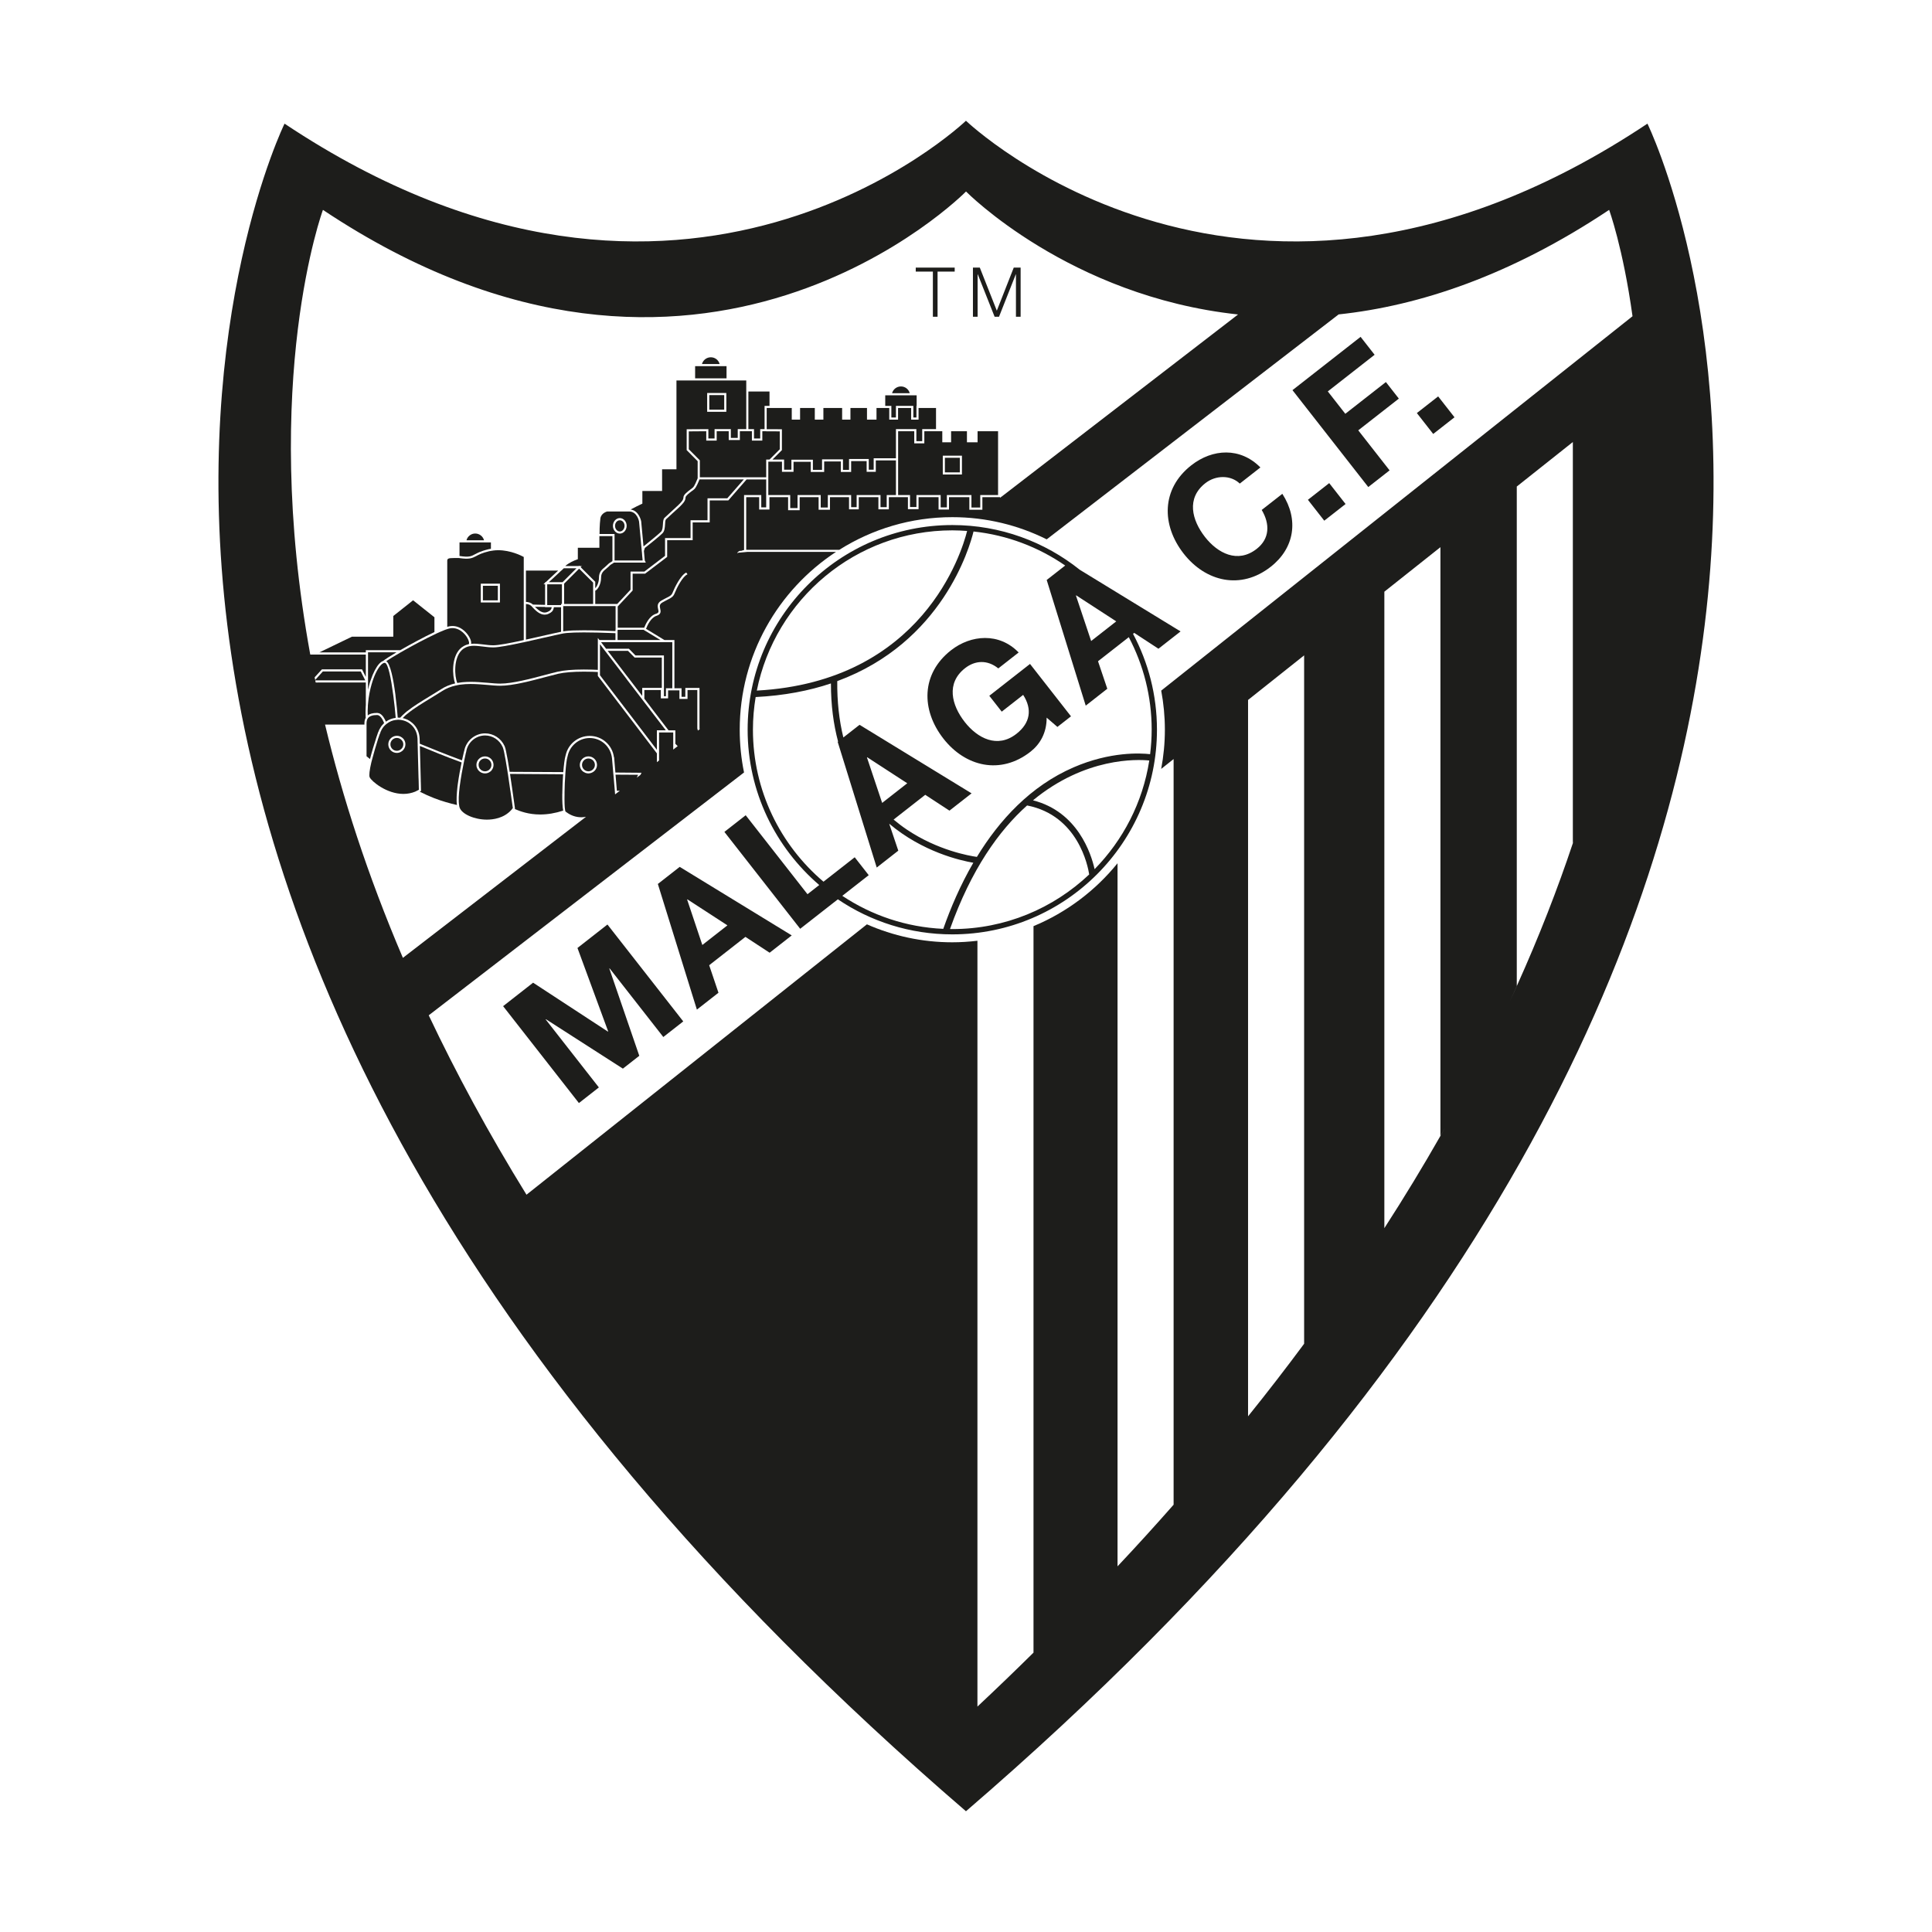 <?xml version="1.0" encoding="UTF-8"?>
<svg data-name="图层_1" xmlns="http://www.w3.org/2000/svg" version="1.1" viewBox="0 0 800 800">
  <!-- Created by @FCLOGO 2025-6-3 GMT+8 22:27:34 . https://fclogo.top/ -->
<!-- FOR PERSONAL USE ONLY NOT FOR COMMERCIAL USE -->
  <polygon points="312.219 181.571 314.786 181.571 314.786 177.692 316.594 177.692 316.594 168.067 318.636 168.067 318.636 162.117 309.886 162.117 309.886 177.692 312.219 177.692 312.219 181.571" style="fill: #1d1d1b;"/>
  <path d="M294.34,147.942c-1.75,0-3.237,1.167-3.675,2.8h7.321c-.437-1.633-1.896-2.8-3.646-2.8Z" style="fill: #1d1d1b;"/>
  <rect x="293.699" y="163.604" width="6.183" height="6.037" style="fill: #1d1d1b;"/>
  <rect x="287.836" y="151.617" width="13.008" height="5.046" style="fill: #1d1d1b;"/>
  <path d="M212.178,327.229c.029.146.058.292.058.438.554,3.937.962,6.942.992,7l.029.175-.117.146c2.246.962,5.717,2.275,10.529,2.275,3.062,0,6.242-.525,9.537-1.604-.292-1.4-.408-3.908-.379-6.767,0-.146,0-.292.029-.438-.029-.146-.029-.292,0-.437.029-2.421.146-5.017.321-7.408-8.808-.058-17.267-.117-21.992-.146.321,2.158.642,4.346.933,6.329.029.146.058.292.058.437Z" style="fill: #1d1d1b;"/>
  <path d="M265.495,215.842l.963,10.412c.7-.583,5.95-4.754,7.233-6.037.671-.671.729-1.983.817-3.121.058-1.137.117-2.129.671-2.683.467-.467,1.575-1.458,2.712-2.508,1.225-1.108,2.479-2.246,3.063-2.829,1.079-1.079,2.042-2.013,2.042-3.092,0-1.108,1.517-2.246,2.858-3.267.467-.35.904-.671,1.137-.904.613-.612,1.517-2.8,1.896-3.762v-7.088l-4.55-4.579v-8.633l8.983-.058v3.879h2.567v-3.879h6.737v3.646h2.858v-3.646h3.529v-20.154h-28.904v36.779h-5.95v8.983h-8.167v5.25l-.263.117c-1.021.467-2.858,1.371-4.608,2.304,3.529.467,4.375,4.842,4.375,4.871ZM292.824,162.729h7.933v7.787h-7.933v-7.787Z" style="fill: #1d1d1b;"/>
  <path d="M254.47,232.088h11.637l-.204-2.1v-.029l-.058-.788v-.058l-.117-1.108-1.108-12.017c0-.146-.788-4.2-4.142-4.2h-9.071c0,.029-2.45.583-2.8,2.858-.175,1.254-.263,2.917-.321,4.317v.788c0,.058-.029.117,0,.175-.029.321-.029.612-.029.875v.321h6.213v10.967ZM253.799,217.738c0-1.75,1.283-3.208,2.858-3.208s2.829,1.458,2.829,3.208-1.254,3.208-2.829,3.208-2.858-1.458-2.858-3.208Z" style="fill: #1d1d1b;"/>
  <rect x="391.261" y="189.562" width="6.184" height="6.037" style="fill: #1d1d1b;"/>
  <polygon points="317.469 168.942 317.469 177.721 319.511 177.721 323.77 177.75 323.77 186.383 319.861 190.292 324.674 190.292 324.674 194.492 327.707 194.492 327.707 190.35 336.603 190.35 336.603 194.55 340.394 194.55 340.394 190.204 349.057 190.204 349.057 194.55 351.565 194.55 351.565 190.058 359.732 190.058 359.732 194.492 361.774 194.492 361.774 189.767 370.99 189.767 370.99 177.692 379.449 177.692 379.449 182.679 381.87 182.679 381.87 177.692 387.586 177.692 387.586 168.942 380.353 168.942 380.353 173.754 377.29 173.754 377.29 168.942 371.865 168.942 371.865 173.754 368.22 173.754 368.22 168.942 362.94 168.942 362.94 173.754 359.003 173.754 359.003 168.942 352.149 168.942 352.149 173.754 348.707 173.754 348.707 168.942 340.949 168.942 340.949 173.754 337.39 173.754 337.39 168.942 331.295 168.942 331.295 173.754 327.853 173.754 327.853 168.942 317.469 168.942" style="fill: #1d1d1b;"/>
  <path d="M190.39,325.362c-.029.146-.029.321-.058.467-.379,3.004-.525,5.833-.204,7.671,0,.146.029.292.058.437.058.175.088.35.146.496.933,2.683,6.096,4.958,11.287,4.958,2.508,0,7-.525,10.121-4.025.117-.117.204-.263.292-.379.117-.117.204-.233.292-.35l.029-.029c-.117-.729-.496-3.5-.992-7-.029-.146-.058-.321-.087-.467,0-.146-.029-.292-.058-.438-.262-1.983-.583-4.142-.904-6.242-.029-.146-.058-.292-.087-.437-.029-.146-.029-.292-.058-.438-.525-3.296-1.021-6.358-1.458-8.312-.058-.35-.146-.671-.263-1.05-.087-.292-.146-.496-.204-.642l-.117-.292c-1.312-2.888-4.142-4.754-7.263-4.754-3.937,0-7.321,2.975-7.846,6.883l-.088.233c-.087.437-.408,1.75-.758,3.5-.029.146-.058.321-.088.467s-.058.262-.087.408c-.525,2.538-1.137,5.804-1.546,8.925-.029.146-.029.262-.058.408ZM200.832,313.2c1.954,0,3.529,1.575,3.529,3.529,0,.787-.263,1.516-.7,2.1-.088.117-.204.263-.292.379-.146.117-.292.263-.437.35-.583.438-1.312.7-2.1.7-1.517,0-2.829-.962-3.325-2.304-.058-.146-.117-.321-.175-.525-.029-.146-.029-.292-.029-.467-.029-.058-.029-.146-.029-.233,0-1.954,1.604-3.529,3.558-3.529Z" style="fill: #1d1d1b;"/>
  <path d="M393.828,183.146h-3.646v-4.579h-7.438v5.017h-4.171v-5.017h-6.679v26.425h4.929v4.958h2.654v-4.958h10.033v5.104h2.567v-5.104h10.179v5.162h3.646v-5.162h7.379v-26.425h-8.488v4.579h-4.404v-4.579h-6.562v4.579ZM398.32,196.475h-7.933v-7.787h7.933v7.787Z" style="fill: #1d1d1b;"/>
  <path d="M189.195,333.325c-.263-1.925-.088-4.667.233-7.583.029-.146.029-.321.058-.467s.029-.292.058-.408c.438-3.237,1.05-6.592,1.604-9.158-6.621-2.421-13.3-5.162-17.004-6.708-.087-.029-.204-.087-.292-.117l.379,13.942v.613l.029.583.087,3.471-.233.146c-.117.058-.204.117-.321.175,1.954.992,3.967,1.896,5.979,2.683,3.237,1.254,6.446,2.158,9.421,2.829Z" style="fill: #1d1d1b;"/>
  <polygon points="362.649 195.367 358.857 195.367 358.857 190.933 352.44 190.933 352.44 195.425 348.182 195.425 348.182 191.079 341.27 191.079 341.27 195.425 335.728 195.425 335.728 191.225 328.582 191.225 328.582 195.367 323.799 195.367 323.799 191.167 318.14 191.167 318.14 204.992 327.211 204.992 327.211 210.387 330.245 210.387 330.245 204.992 339.841 204.992 339.841 210.154 342.786 210.154 342.786 204.992 352.44 204.992 352.44 210.008 354.715 210.008 354.715 204.992 364.603 204.992 364.603 210.008 367.17 210.008 367.17 204.992 370.99 204.992 370.99 190.642 362.649 190.642 362.649 195.367" style="fill: #1d1d1b;"/>
  <polygon points="369.094 172.879 370.99 172.879 370.99 168.067 378.195 168.067 378.195 172.879 379.478 172.879 379.478 168.067 379.565 168.067 379.565 163.692 366.557 163.692 366.557 168.067 369.094 168.067 369.094 172.879" style="fill: #1d1d1b;"/>
  <path d="M373.061,160.017c-1.75,0-3.237,1.167-3.675,2.8h7.321c-.437-1.633-1.896-2.8-3.646-2.8Z" style="fill: #1d1d1b;"/>
  <path d="M198.382,317.779h.029c.058.204.175.379.292.554h.029c.467.642,1.225,1.05,2.1,1.05.292,0,.583-.058.846-.146.204-.058.408-.175.583-.292h.029c.146-.088.292-.204.408-.35.496-.467.788-1.137.788-1.867,0-1.488-1.196-2.654-2.654-2.654-1.488,0-2.654,1.167-2.654,2.654,0,.175.029.35.058.525.029.204.088.379.146.525Z" style="fill: #1d1d1b;"/>
  <path d="M256.657,220.071c1.079,0,1.954-1.05,1.954-2.333s-.875-2.304-1.954-2.304c-1.108,0-1.983,1.021-1.983,2.304s.875,2.333,1.983,2.333Z" style="fill: #1d1d1b;"/>
  <path d="M254.849,262.188c-.671,0-1.488-.058-2.45-.088-2.917-.117-6.942-.233-10.646-.233-2.975,0-5.308.087-6.942.233-.204.029-.379.029-.554.058s-.292.029-.438.058-.292.029-.408.058h-.029c-.175.029-.379.087-.613.117-.146.029-.263.058-.438.087-.35.088-.729.146-1.137.263-.438.087-.933.175-1.429.292-.233.058-.467.117-.7.175-1.342.292-2.858.642-4.462.992-2.188.496-4.521,1.05-6.825,1.546-.175.029-.321.058-.467.088-.058.029-.117.058-.175.058-.146.029-.292.058-.408.087h-.029c-.146.029-.292.058-.438.088-5.104,1.108-9.829,2.013-11.988,2.013-1.429,0-2.858-.175-4.229-.35-1.342-.146-2.567-.321-3.762-.321-.613,0-1.167.029-1.692.146-.204.029-.379.058-.525.087v.029c-.204.029-.35.058-.525.146-.204.058-.408.117-.583.233-.175.058-.35.146-.525.262-.146.058-.292.146-.437.263-.321.204-.613.467-.875.729-3.354,3.354-2.946,10.675-1.779,13.504.321-.058.642-.117.963-.146.262-.058.525-.088.788-.117.175-.029.379-.029.554-.058,1.021-.088,2.071-.146,3.208-.146,2.362,0,4.696.204,6.912.379,1.925.175,3.762.35,5.396.35,5.017,0,12.571-2.013,18.637-3.617,1.896-.496,3.675-.992,5.133-1.312,2.538-.583,6.154-.904,10.792-.904,2.625,0,4.9.088,5.833.146v-13.213l.642.846h6.65v-2.829Z" style="fill: #1d1d1b;"/>
  <path d="M190.507,268.662c.204-.204.408-.379.612-.554.146-.088.263-.204.408-.263.146-.117.292-.204.438-.292.642-.379,1.342-.642,2.1-.788.029-.058.058-.088.088-.117.146-.146.175-.7-.233-1.692-.758-1.896-3.237-4.871-6.562-4.871-.467,0-.933.058-1.4.175-.233.058-.496.146-.758.233-.146.029-.292.088-.438.146-.146.058-.292.088-.437.146-1.021.408-2.275.933-3.617,1.546-.146.088-.262.146-.379.204-.146.058-.292.117-.438.204-3.792,1.779-8.429,4.258-12.367,6.475-.263.146-.525.292-.758.438-.263.146-.525.292-.788.438-2.683,1.546-4.871,2.888-6.037,3.675,1.692,1.05,2.946,7.496,3.763,13.708,0,.146.029.321.058.467,0,.146.029.292.029.437.438,3.383.758,6.621.904,8.808.088-.029.146-.029.233-.029.263,0,.525,0,.788.029.612-.7,1.342-1.429,2.188-2.129.146-.117.292-.263.467-.408.117-.088.263-.204.408-.292,2.567-2.042,5.892-4.054,9.333-6.154,1.516-.933,3.062-1.867,4.579-2.829,1.721-1.108,3.617-1.896,5.775-2.392-1.196-3.179-1.575-10.675,2.042-14.321Z" style="fill: #1d1d1b;"/>
  <path d="M158.511,274.729c-.175.088-.379.263-.612.467v.029c-.117.088-.204.204-.321.321-1.312,1.458-2.712,4.287-3.733,7.904-.146.525-.292,1.079-.438,1.663-.146.642-.292,1.312-.437,2.013-.263,1.371-.467,2.829-.583,4.346v.088c-.029.146-.029.292-.058.467v.467c-.087,1.225-.117,2.479-.058,3.762.029-.058.088-.087.117-.087.175-.175.379-.292.583-.379.146-.058.292-.117.437-.175.146-.058.292-.117.438-.146.642-.175,1.429-.262,2.304-.262.088,0,.175,0,.233.029.146,0,.292.029.438.087.175.029.321.088.467.175,1.137.583,1.954,2.042,2.508,3.325,1.196-.846,2.567-1.4,4.054-1.575-.204-2.683-.525-5.688-.904-8.575,0-.146-.029-.292-.058-.438,0-.146-.029-.292-.058-.437-.875-6.738-2.071-12.833-3.354-13.3-.088,0-.175-.029-.263-.029-.058,0-.087,0-.146.029-.175,0-.35.088-.554.233Z" style="fill: #1d1d1b;"/>
  <path d="M165.044,305.675c-.146-.058-.292-.087-.467-.087-.088-.029-.175-.029-.263-.029-1.458,0-2.654,1.196-2.654,2.654,0,1.487,1.196,2.683,2.654,2.683.671,0,1.283-.263,1.75-.671.146-.117.262-.233.35-.379.146-.146.233-.292.321-.467.175-.35.263-.758.263-1.167,0-.992-.554-1.867-1.4-2.304-.175-.117-.35-.204-.554-.233Z" style="fill: #1d1d1b;"/>
  <path d="M165.57,298.062h-.029c-.175-.029-.321-.029-.496-.029h-.262c-.146,0-.292,0-.438.058-.146-.029-.292,0-.437.029-1.4.146-2.683.7-3.763,1.575-.029-.029-.058,0-.087.058-.088.058-.204.117-.292.262-.058,0-.146.058-.204.175-.058,0-.087.058-.146.146-.117.058-.233.175-.292.292-.233.204-.408.438-.554.671-.117.117-.204.263-.263.408-.117.117-.204.263-.262.408-.292.496-.496,1.021-.671,1.575l-.117.35h-.058c-.087.292-.204.583-.292.904-.058.175-.117.35-.175.525-.058.146-.117.321-.175.467-.904,2.888-1.867,6.154-2.596,8.983-.029.175-.058.321-.117.467-.029.146-.058.321-.117.467-.671,2.917-.992,5.25-.642,6.008.788,1.692,7.029,6.883,13.942,6.883,1.721,0,3.354-.321,4.871-.933.175-.088.321-.146.467-.233.175-.058.321-.146.467-.233.204-.088.408-.204.612-.321l-.087-3.792v-.029l-.029-.671-.029-.7v-.029l-.35-13.271v-.496l-.029-.467-.029-1.517v-.146l-.029-.321c-.146-2.683-1.604-5.017-3.733-6.358-.117-.058-.233-.146-.35-.204-.058-.029-.088-.058-.146-.058-.088-.058-.175-.117-.263-.146-.058-.029-.146-.087-.204-.087-.087-.058-.175-.088-.262-.117-.583-.233-1.196-.408-1.837-.496-.146-.029-.321-.058-.496-.058ZM167.874,308.213c0,.817-.292,1.604-.788,2.188-.087.146-.204.262-.321.379-.117.117-.233.204-.379.292-.583.437-1.283.7-2.071.7-1.954,0-3.529-1.604-3.529-3.558s1.575-3.529,3.529-3.529h.029c.175,0,.35.029.496.029.175.029.321.058.467.117.117.029.233.058.321.088.233.117.467.233.671.379.962.612,1.575,1.692,1.575,2.917Z" style="fill: #1d1d1b;"/>
  <path d="M155.653,305.967c.029-.146.087-.292.117-.408.058-.175.117-.321.146-.438.292-.846.496-1.429.583-1.692l.117-.35.029.029c.233-.671.525-1.283.933-1.867.058-.146.146-.292.263-.438.058-.087.087-.117.146-.175.029-.087.088-.175.175-.233.029-.058.088-.146.204-.204.088-.146.233-.292.35-.438.117-.117.233-.233.35-.321-.408-1.05-.963-2.158-1.663-2.771v-.029c-.175-.146-.35-.263-.525-.35v-.029c-.146-.058-.262-.117-.408-.117-.117-.058-.204-.058-.321-.058-.933,0-1.692.088-2.304.321-.146.029-.321.088-.438.175-.175.058-.321.146-.437.233-.233.146-.438.321-.583.554-.029.029-.058.058-.058.088-.175.233-.292.467-.379.787v.029c-.117.35-.175.788-.175,1.254v.992c0,.029,0,.087.029.117h-.029v12.512c.233.204.729.613,1.429,1.167.758-3.004,1.75-6.183,2.45-8.342Z" style="fill: #1d1d1b;"/>
  <polygon points="260.04 269.508 251.64 269.508 259.311 279.542 259.632 279.95 259.953 280.358 265.932 288.175 265.932 284.85 274.04 284.85 274.04 272.279 262.782 272.279 260.04 269.508" style="fill: #1d1d1b;"/>
  <polygon points="266.807 290.771 266.545 290.45 266.37 290.217 265.932 289.633 259.574 281.35 259.574 281.321 259.253 280.913 258.961 280.504 250.532 269.508 250.182 269.071 249.861 268.633 248.432 266.767 248.432 279.6 253.186 285.842 253.478 286.221 253.74 286.571 256.716 290.45 257.036 290.888 257.386 291.325 271.999 310.488 271.999 302.408 275.703 302.408 269.549 294.387 269.286 294.038 269.024 293.658 267.215 291.325 266.895 290.888 266.807 290.888 266.807 290.771" style="fill: #1d1d1b;"/>
  <path d="M246.332,316.729c0-1.488-1.225-2.654-2.683-2.654s-2.654,1.167-2.654,2.654c0,1.458,1.196,2.654,2.654,2.654s2.683-1.196,2.683-2.654Z" style="fill: #1d1d1b;"/>
  <polygon points="317.265 190.292 318.636 190.292 322.894 186.033 322.894 178.625 319.511 178.596 317.469 178.596 317.032 178.567 315.661 178.567 315.661 182.446 311.345 182.446 311.345 178.567 306.357 178.567 306.357 182.213 301.749 182.213 301.749 178.567 296.761 178.567 296.761 182.446 292.445 182.446 292.445 178.567 285.211 178.625 285.211 186.033 289.79 190.613 289.79 197.642 317.265 197.642 317.265 190.292" style="fill: #1d1d1b;"/>
  <path d="M682.17,51.196c-165.696,110.454-282.188-1.196-282.188-1.196,0,0-116.463,111.65-282.159,1.196,0,0-157.267,320.571,282.159,698.804C839.465,371.767,682.17,51.196,682.17,51.196ZM540.011,556.421c-7.35,9.917-15.079,19.95-23.217,30.042v-296.625l23.217-18.462v285.046ZM596.449,470.408v-.058c-7.146,12.542-14.875,25.288-23.217,38.208V245.008l23.217-18.433v243.775c.7-1.196,1.371-2.392,2.042-3.587-.671,1.225-1.342,2.421-2.042,3.646ZM651.282,349.25v-.087c-6.329,18.958-14,38.704-23.217,59.15v.058c-.962,2.158-1.954,4.317-2.975,6.504,1.021-2.188,2.013-4.375,2.975-6.562v-206.85l23.217-18.433v166.133c.117-.292.204-.583.321-.875-.117.321-.204.642-.321.962ZM480.83,285.957c.982,5.256,1.52,10.666,1.52,16.203,0,5.546-.539,10.966-1.525,16.23l5.14-4.081v308.758c-7.438,8.458-15.167,16.975-23.217,25.521v-291.134c-9.186,11.345-21.123,20.367-34.796,26.041v300.823c-7.525,7.438-15.254,14.875-23.217,22.342v-317.112c-3.417.405-6.886.637-10.41.637-12.571,0-24.525-2.668-35.352-7.436l-140.963,111.957c-15.808-25.608-29.167-50.4-40.483-74.287l130.563-100.558c-1.172-5.719-1.788-11.639-1.788-17.7,0-30.772,15.883-57.889,39.87-73.63h-36.899l-.029.029h-.117c-.146,0-1.604.146-3.558.321h-.029c-.088.087-.204.175-.292.292,0-.087.029-.175.058-.262.117-.204.263-.35.408-.467.321-.262.642-.35.642-.35h.583c.379-.146.7-.233.904-.292.117,0,.204-.029.263-.029v-22.779h7.117v5.104h2.042v-11.579h-8.108l-7.583,8.692h-7.7v9.1h-7.059v7.379h-10.558v6.912l-9.129,6.942h-5.162v6.971l-6.183,6.621v8.779h10.966c.642-1.604,2.188-4.929,4.842-5.746,1.283-.408,1.167-.904.933-1.925-.233-1.021-.554-2.421,1.254-3.5.904-.525,1.663-.904,2.275-1.225,1.429-.7,2.042-1.021,2.538-2.304.7-1.75,3.179-7,5.571-8.137.087.117.175.262.263.379.087.117.175.233.262.35-.029,0-.029.029-.058.029-1.983.846-4.404,5.629-5.221,7.7-.613,1.604-1.517,2.042-2.975,2.771-.583.321-1.312.671-2.216,1.196-1.225.729-1.05,1.546-.846,2.538.233.962.525,2.333-1.517,2.946-2.362.758-3.821,3.996-4.346,5.396l7.613,4.637h4.142v19.979h2.946v3.529h1.575v-3.675h5.862v16.712l.097.364-.766.59-.235-.896v-15.896h-4.054v3.675h-3.354v-3.529h-4.696v3.296h-3.004v-3.442h-6.825v3.587l.875,1.137.321.438.35.437,1.254,1.663.292.379.263.35,6.65,8.692h2.829v5.571l.977.977-1.852,1.427v-7.099h-5.862v7.729l.029.058-.029.087v3.74l-.904.697v-3.649l-15.721-20.621-.35-.437-.321-.438-2.654-3.471-.262-.35-.263-.35-3.996-5.25-.438-.554-.437-.583v-1.633c-.846-.058-3.15-.146-5.833-.146-4.492,0-8.167.321-10.588.875-1.429.35-3.208.817-5.104,1.312-6.125,1.633-13.738,3.646-18.871,3.646-1.663,0-3.529-.175-5.483-.35-2.188-.175-4.492-.379-6.825-.379-1.488,0-2.858.087-4.142.262-.292.029-.583.088-.846.117h-.029l-.146.146c0-.058-.029-.088-.029-.117-.146.029-.292.058-.437.117-.117,0-.204.029-.292.058-.029.029-.058.058-.117.088,0-.029-.029-.029-.029-.058-2.1.467-3.967,1.196-5.629,2.275-1.517.963-3.062,1.896-4.608,2.858-3.646,2.217-7.204,4.375-9.771,6.504-.146.088-.292.204-.408.321-.175.117-.321.262-.467.379-.438.408-.817.787-1.167,1.167.408.088.788.204,1.167.35.146.058.292.117.467.175.117.058.263.117.408.175.087.058.175.117.262.146h.029c.146.087.292.175.408.262.175.088.321.175.438.292,2.1,1.429,3.529,3.733,3.792,6.417l.058.933.058,1.867c.204.087.408.175.642.263,3.354,1.371,10.121,4.142,16.829,6.621.438-1.983.758-3.354.817-3.558l.087-.263c.729-4.2,4.404-7.35,8.663-7.35,3.471,0,6.621,2.071,8.05,5.221v.029l.029.029c.029.087.058.175.087.233l.029.088c.087.204.146.408.233.7.117.438.204.788.262,1.167.438,1.983.963,5.104,1.488,8.458,4.696.029,13.271.088,22.196.117.263-3.092.583-5.658.904-6.65v-.146l.058-.029c.933-4.725,5.104-8.167,9.975-8.167,5.163,0,9.421,3.821,10.062,8.925h.088v.321l.496,5.921c5.921.058,10.004.087,10.15.087h.671l-.409.842-1.578,1.215.587-1.211c-1.4,0-4.842-.029-9.362-.058l.554,6.679c.428-.006.816-.016,1.23-.024l-1.966,1.514-.052-.586-.029-.408-.029-.437-.583-6.767-.058-.408-.029-.467-.496-5.804c-.467-4.813-4.433-8.458-9.246-8.458-4.462,0-8.312,3.208-9.158,7.612l-.058.204c-.321,1.05-.613,3.442-.817,6.3-.029.146-.029.292-.029.438-.029.175-.029.321-.029.467-.175,2.362-.292,4.987-.321,7.379v.438c-.029.146-.029.292,0,.437-.058,2.888,0,5.367.233,6.533v.029c.029.175.058.292.088.408s.087.175.117.233c.058.058.117.087.175.117,1.954,1.488,4.083,2.217,6.329,2.217.663,0,1.313-.081,1.954-.202l-75.834,58.418c-14.706-34.43-25.079-66.765-32.233-96.6h16.308v-.496c0-.904.175-1.663.525-2.275-.087-1.517-.087-3.004,0-4.433,0-.146,0-.321.029-.467,0-.146,0-.321.029-.467v-9.275h-20.125l.058.058-.263-.058h-.433c-.06-.293-.117-.583-.177-.875h20.706l-1.867-3.704h-15.692l-2.975,3.296-.213.212c-.073-.36-.145-.719-.217-1.077l3.026-3.306h16.596l1.575,3.15v-9.275h-23.012c-20.716-113.644,5.25-184.129,5.25-184.129,156.363,104.242,266.292-7.613,266.292-7.613,0,0,42.671,43.4,112.642,50.925l-97.679,75.25-.437.321-.379.292-.058.058v-.263h-7.321v5.192h-5.396v-5.192h-8.429v5.104h-4.317v-5.104h-8.283v4.958h-4.404v-4.958h-7.904v5.017h-4.317v-5.017h-8.137v5.017h-4.025v-5.017h-7.904v5.192h-4.696v-5.192h-7.846v5.396h-4.783v-5.396h-7.729v5.104h-4.258v-5.104h-5.279c-.029.029-.058.058-.087.087v21.7h38.554c13.565-8.55,29.604-13.519,46.79-13.519,14.036,0,27.305,3.319,39.091,9.187l120.885-93.143c33.396-3.558,71.108-16.042,112-43.283,0,0,5.746,15.633,9.683,44.042l-195.156,155.019ZM243.211,320.229c-.496-.058-.933-.204-1.312-.467h-.029c-1.079-.583-1.779-1.721-1.779-3.033,0-1.954,1.604-3.529,3.558-3.529s3.558,1.575,3.558,3.529c0,1.312-.729,2.479-1.837,3.062-.379.233-.846.379-1.342.438h-.029c-.117.029-.233.029-.35.029-.117,0-.233,0-.35-.029h-.087Z" style="fill: #1d1d1b;"/>
  <polygon points="255.782 260.933 255.753 260.933 255.724 261.079 255.724 265.017 273.457 265.017 267.215 261.225 266.72 260.933 266.486 260.788 255.782 260.788 255.782 260.933" style="fill: #1d1d1b;"/>
  <path d="M287.603,202.454c-.262.262-.7.583-1.225.962-.933.7-2.508,1.896-2.508,2.567,0,1.429-1.108,2.538-2.275,3.704-.613.613-1.896,1.75-3.121,2.858-1.137,1.05-2.217,2.042-2.683,2.479-.321.321-.379,1.254-.408,2.129-.087,1.312-.175,2.771-1.079,3.675-1.312,1.342-6.475,5.425-7.292,6.067-.058.204-.146.408-.204.642-.058.204-.117.408-.175.613v.058l.35,3.879.438.875h-13.242c-.292.292-.496.408-.7.496-.321.175-.671.35-1.4,1.108-.321.321-.671.612-1.021.904-1.167.933-2.159,1.779-2.159,3.675,0,2.596-1.254,4.958-2.421,5.454v5.483h9.1l5.513-5.891v-7.525h5.746l8.546-6.504v-7.35h10.558v-7.379h7.029v-9.1h8.196l6.825-7.817h-18.346c-.35.875-1.283,3.15-2.042,3.938Z" style="fill: #1d1d1b;"/>
  <polygon points="250.97 268.633 260.42 268.633 263.132 271.404 274.915 271.404 274.915 288.292 275.761 288.292 275.761 284.996 278.386 284.996 278.386 265.892 248.87 265.892 250.97 268.633" style="fill: #1d1d1b;"/>
  <path d="M179.89,261.721v-6.125l-8.838-7.029-8.196,6.504v8.575h-17.15l-13.475,6.504h19.25v-.933h14.262c4.317-2.479,9.771-5.425,14.146-7.496Z" style="fill: #1d1d1b;"/>
  <path d="M224.953,251.308l-3.442-.058c.029,0,.029.029.058.058.146.117.292.292.438.437.175.146.35.321.525.467.875.787,1.896,1.429,3.004,1.429.437,0,.846-.088,1.254-.292.875-.379,1.254-.758,1.429-1.137.087-.146.146-.292.146-.467.058-.117.058-.204.088-.321h-2.742v-.117h-.758Z" style="fill: #1d1d1b;"/>
  <path d="M225.711,250.462v-8.517h-.671l.671-.642v-.233h.262l5.163-4.813h-13.358v12.979c.875.029,2.013.263,2.888,1.108l5.046.117Z" style="fill: #1d1d1b;"/>
  <polygon points="232.332 250.083 232.682 250.083 232.682 241.946 226.586 241.946 226.586 250.55 232.332 250.55 232.332 250.083" style="fill: #1d1d1b;"/>
  <path d="M152.386,270.092v12.017l.029.058h-.029v3.471c.058-.292.117-.583.204-.875.029-.146.058-.292.117-.437,0-.058,0-.117.029-.175.058-.292.146-.583.233-.846.058-.262.146-.496.204-.729.058-.146.087-.292.146-.408.029-.146.087-.292.146-.437,1.021-3.092,2.304-5.483,3.471-6.796.583-.642,1.137-1.05,1.663-1.225.029-.029.058-.029.058-.029.671-.613,2.771-1.925,5.542-3.587h-11.812Z" style="fill: #1d1d1b;"/>
  <path d="M233.207,261.429h.058c.029,0,.088-.029.146-.029.117-.029.292-.029.438-.058.117-.029.263-.029.408-.058,1.692-.204,4.2-.292,7.496-.292,4.754,0,10.033.204,12.862.321h.233v-.292l.058-.554v-9.508h-21.7v10.471Z" style="fill: #1d1d1b;"/>
  <polygon points="233.586 241.683 233.586 250.083 245.603 250.083 245.603 241.246 239.799 235.471 233.586 241.683" style="fill: #1d1d1b;"/>
  <path d="M232.945,241.071l5.775-5.775h-5.25l-.525.496c-.029.058-.029.087-.058.146v-.088l-.437.408-.146.117-.292.262-.292.292-4.463,4.142h5.688Z" style="fill: #1d1d1b;"/>
  <path d="M187.357,259.212c3.762,0,6.475,3.238,7.379,5.396.321.787.437,1.488.321,1.983.379-.029.787-.058,1.225-.058,1.254,0,2.508.175,3.85.321,1.371.175,2.771.35,4.142.35,2.129,0,6.854-.904,11.988-2.012.146-.029.292-.058.438-.117.058,0,.117,0,.175-.029v-34.417c-.992-.554-5.454-2.8-10.588-2.8-.729,0-1.429.058-2.129.146-.146,0-.292.029-.438.087-.146,0-.292,0-.437.058-.233.029-.438.058-.671.117-3.004.7-4.404,1.458-5.542,2.071-1.604.846-2.829,1.371-6.796.788-.058,0-.146-.029-.204-.029h-2.1c-2.421,0-2.771.262-2.771,1.196v27.3c.204-.058.35-.117.525-.146.554-.146,1.108-.204,1.633-.204ZM199.082,241.683h7.933v7.788h-7.933v-7.788Z" style="fill: #1d1d1b;"/>
  <path d="M239.799,234.217l.175.175h.904l-.437.467,6.037,6.037v2.683c.612-.613,1.546-2.275,1.546-4.433,0-2.333,1.312-3.413,2.479-4.346.321-.292.642-.554.933-.846.846-.846,1.283-1.079,1.633-1.254.175-.117.321-.204.525-.379v-10.325h-5.396v4.813h-8.925v4.754l-.292.088c-1.079.379-3.471,1.4-4.929,2.741h5.571l.175-.175Z" style="fill: #1d1d1b;"/>
  <path d="M232.332,261.604v-10.179h-2.975c-.029.029-.029.088-.029.117,0,.058-.029.146-.029.204-.029.146-.088.321-.146.467-.175.642-.613,1.312-1.983,1.925-.554.263-1.079.379-1.633.379-1.721,0-3.179-1.196-4.317-2.304-.146-.175-.292-.321-.437-.467-.088-.087-.175-.146-.233-.233-.058-.058-.117-.146-.175-.204l-.088-.088c-.058-.087-.146-.175-.204-.233-.058-.058-.146-.146-.233-.204-.263-.204-.554-.35-.846-.467-.437-.146-.875-.204-1.225-.204v14.729c2.246-.496,4.521-1.021,6.621-1.487,3.208-.729,6.037-1.371,7.933-1.75Z" style="fill: #1d1d1b;"/>
  <rect x="199.957" y="242.558" width="6.183" height="6.037" style="fill: #1d1d1b;"/>
  <path d="M196.661,229.521c.087-.029.146-.087.233-.117h.029s.029,0,.029-.029c.438-.204.875-.467,1.488-.729.467-.204,1.021-.408,1.663-.613.671-.204,1.429-.437,2.333-.642.292-.058.554-.117.846-.146v-2.654h-13.008v5.629c3.908.583,4.783.175,6.388-.7Z" style="fill: #1d1d1b;"/>
  <path d="M196.778,220.917c-1.721,0-3.208,1.196-3.617,2.8h7.263c-.408-1.604-1.896-2.8-3.646-2.8Z" style="fill: #1d1d1b;"/>
  <path d="M394.328,217.413c-46.73,0-84.746,38.016-84.746,84.746,0,25.706,11.519,48.757,29.648,64.311l-4.864,3.805-25.586-32.699-8.822,6.896,31.386,40.117,15.599-12.204c13.535,9.162,29.846,14.518,47.385,14.518,46.73,0,84.746-38.016,84.746-84.746,0-14.341-3.593-27.853-9.906-39.705l.493-.386,10.032,6.561,9.158-7.169-41.741-25.532c-14.492-11.572-32.835-18.515-52.78-18.515ZM462.218,257.296l-10.396,8.135-6.294-18.809.114-.091,16.576,10.765ZM394.328,219.606c2.066,0,4.107.102,6.136.252-2.194,8.763-18.432,62.348-87.083,66.1,7.551-37.788,40.971-66.352,80.947-66.352ZM348.779,370.949l10.94-8.559-5.8-7.413-12.929,10.116c-17.856-15.152-29.216-37.735-29.216-62.934,0-4.609.398-9.124,1.127-13.529,11.825-.592,22.165-2.611,31.169-5.635-.005,9.086,1.092,17.052,2.965,24.073l-.164.129,16.162,52.036,8.93-6.993-3.764-11.164c13.831,11.687,29.477,15.258,34.834,16.17-5.373,9.245-9.42,18.755-12.444,27.37-15.406-.69-29.717-5.636-41.81-13.667ZM358.989,313.662l.114-.091,16.571,10.765-10.39,8.135-6.294-18.809ZM394.328,384.711c-.319,0-.634-.021-.952-.024,8.793-24.695,20.278-40.763,31.921-51.164,21.093,4.111,25.188,25.115,25.715,28.567-14.799,14.005-34.748,22.621-56.684,22.621ZM453.249,359.901c-1.405-6.324-6.966-23.786-25.508-28.5,21.636-17.875,43.123-16.996,48.152-16.494-2.706,17.378-10.859,32.971-22.643,44.993ZM476.88,302.159c0,3.43-.235,6.805-.643,10.127-3.866-.441-16.435-1.157-31.703,5.462-17.866,7.747-30.762,21.894-40.026,37.075-3.149-.442-16.242-2.713-29.059-11.345-1.914-1.288-3.705-2.673-5.429-4.11l13.102-10.254,10.027,6.556,9.157-7.163-46.389-28.381-6.705,5.243c-1.752-7.117-2.605-14.893-2.526-23.333,43.502-16.005,54.816-55.316,56.427-61.957,13.987,1.487,26.935,6.49,37.96,14.091l-7.661,5.987,16.162,52.036,8.93-6.993-3.84-11.396,12.745-9.973c6.037,11.462,9.473,24.497,9.473,38.328Z" style="fill: #1d1d1b;"/>
  <polygon points="239.118 392.536 251.826 427.07 251.713 427.161 220.747 406.909 208.329 416.629 239.715 456.752 247.98 450.281 225.951 422.128 226.064 422.042 257.922 442.499 264.716 437.182 252.309 401.063 252.417 400.973 274.663 429.405 282.923 422.946 251.531 382.822 239.118 392.536" style="fill: #1d1d1b;"/>
  <path d="M272.402,366.031l16.162,52.03,8.936-6.987-3.846-11.396,15.009-11.736,10.021,6.561,9.157-7.169-46.389-28.381-9.049,7.078ZM284.639,372.404l16.571,10.765-10.39,8.129-6.294-18.809.114-.085Z" style="fill: #1d1d1b;"/>
  <path d="M409.649,288.113l5.147,6.567,8.873-6.942c3.846,5.959,2.948,11.64-2.784,16.128-7.919,6.198-16.173,1.784-21.405-4.903-5.493-7.021-7.788-16.099.136-22.291,4.153-3.255,9.271-3.545,13.759.102l8.425-6.595c-8.072-8.356-19.786-7.345-27.989-.926-12.418,9.72-12.469,24.7-3.153,36.612,9.055,11.578,23.609,15.134,36.033,5.414,3.88-3.033,6.737-7.715,6.703-14.122l4.46,3.846,5.618-4.391-16.963-21.689-16.86,13.191Z" style="fill: #1d1d1b;"/>
  <path d="M522.45,211.159c3.454,5.811,3.329,11.89-2.068,16.111-7.925,6.198-16.173,1.784-21.411-4.902-5.488-7.021-7.788-16.094.136-22.291,4.38-3.431,10.572-3.38,14.259.165l8.538-6.681c-8.322-8.43-19.78-7.8-28.602-.898-12.418,9.714-12.469,24.7-3.153,36.607,9.061,11.578,23.615,15.139,36.033,5.419,9.833-7.692,11.731-19.502,4.806-30.21l-8.538,6.681Z" style="fill: #1d1d1b;"/>
  <rect x="543.772" y="202.33" width="11.201" height="10.987" transform="translate(-11.337 382.768) rotate(-38.049)" style="fill: #1d1d1b;"/>
  <polygon points="573.866 158.197 557.062 171.342 549.814 162.071 569.197 146.904 563.391 139.484 535.186 161.554 566.572 201.672 575.4 194.769 562.425 178.193 579.229 165.054 573.866 158.197" style="fill: #1d1d1b;"/>
  <rect x="588.886" y="166.426" width="11.199" height="10.985" transform="translate(20.378 402.936) rotate(-38.049)" style="fill: #1d1d1b;"/>
  <polygon points="386.286 131.158 388.224 131.158 388.224 112.463 395.319 112.463 395.319 110.81 379.191 110.81 379.191 112.463 386.286 112.463 386.286 131.158" style="fill: #1d1d1b;"/>
  <polygon points="404.81 113.57 404.867 113.57 411.849 131.158 413.672 131.158 420.625 113.57 420.682 113.57 420.682 131.158 422.619 131.158 422.619 110.81 419.773 110.81 412.763 128.647 405.719 110.81 402.873 110.81 402.873 131.158 404.81 131.158 404.81 113.57" style="fill: #1d1d1b;"/>
</svg>